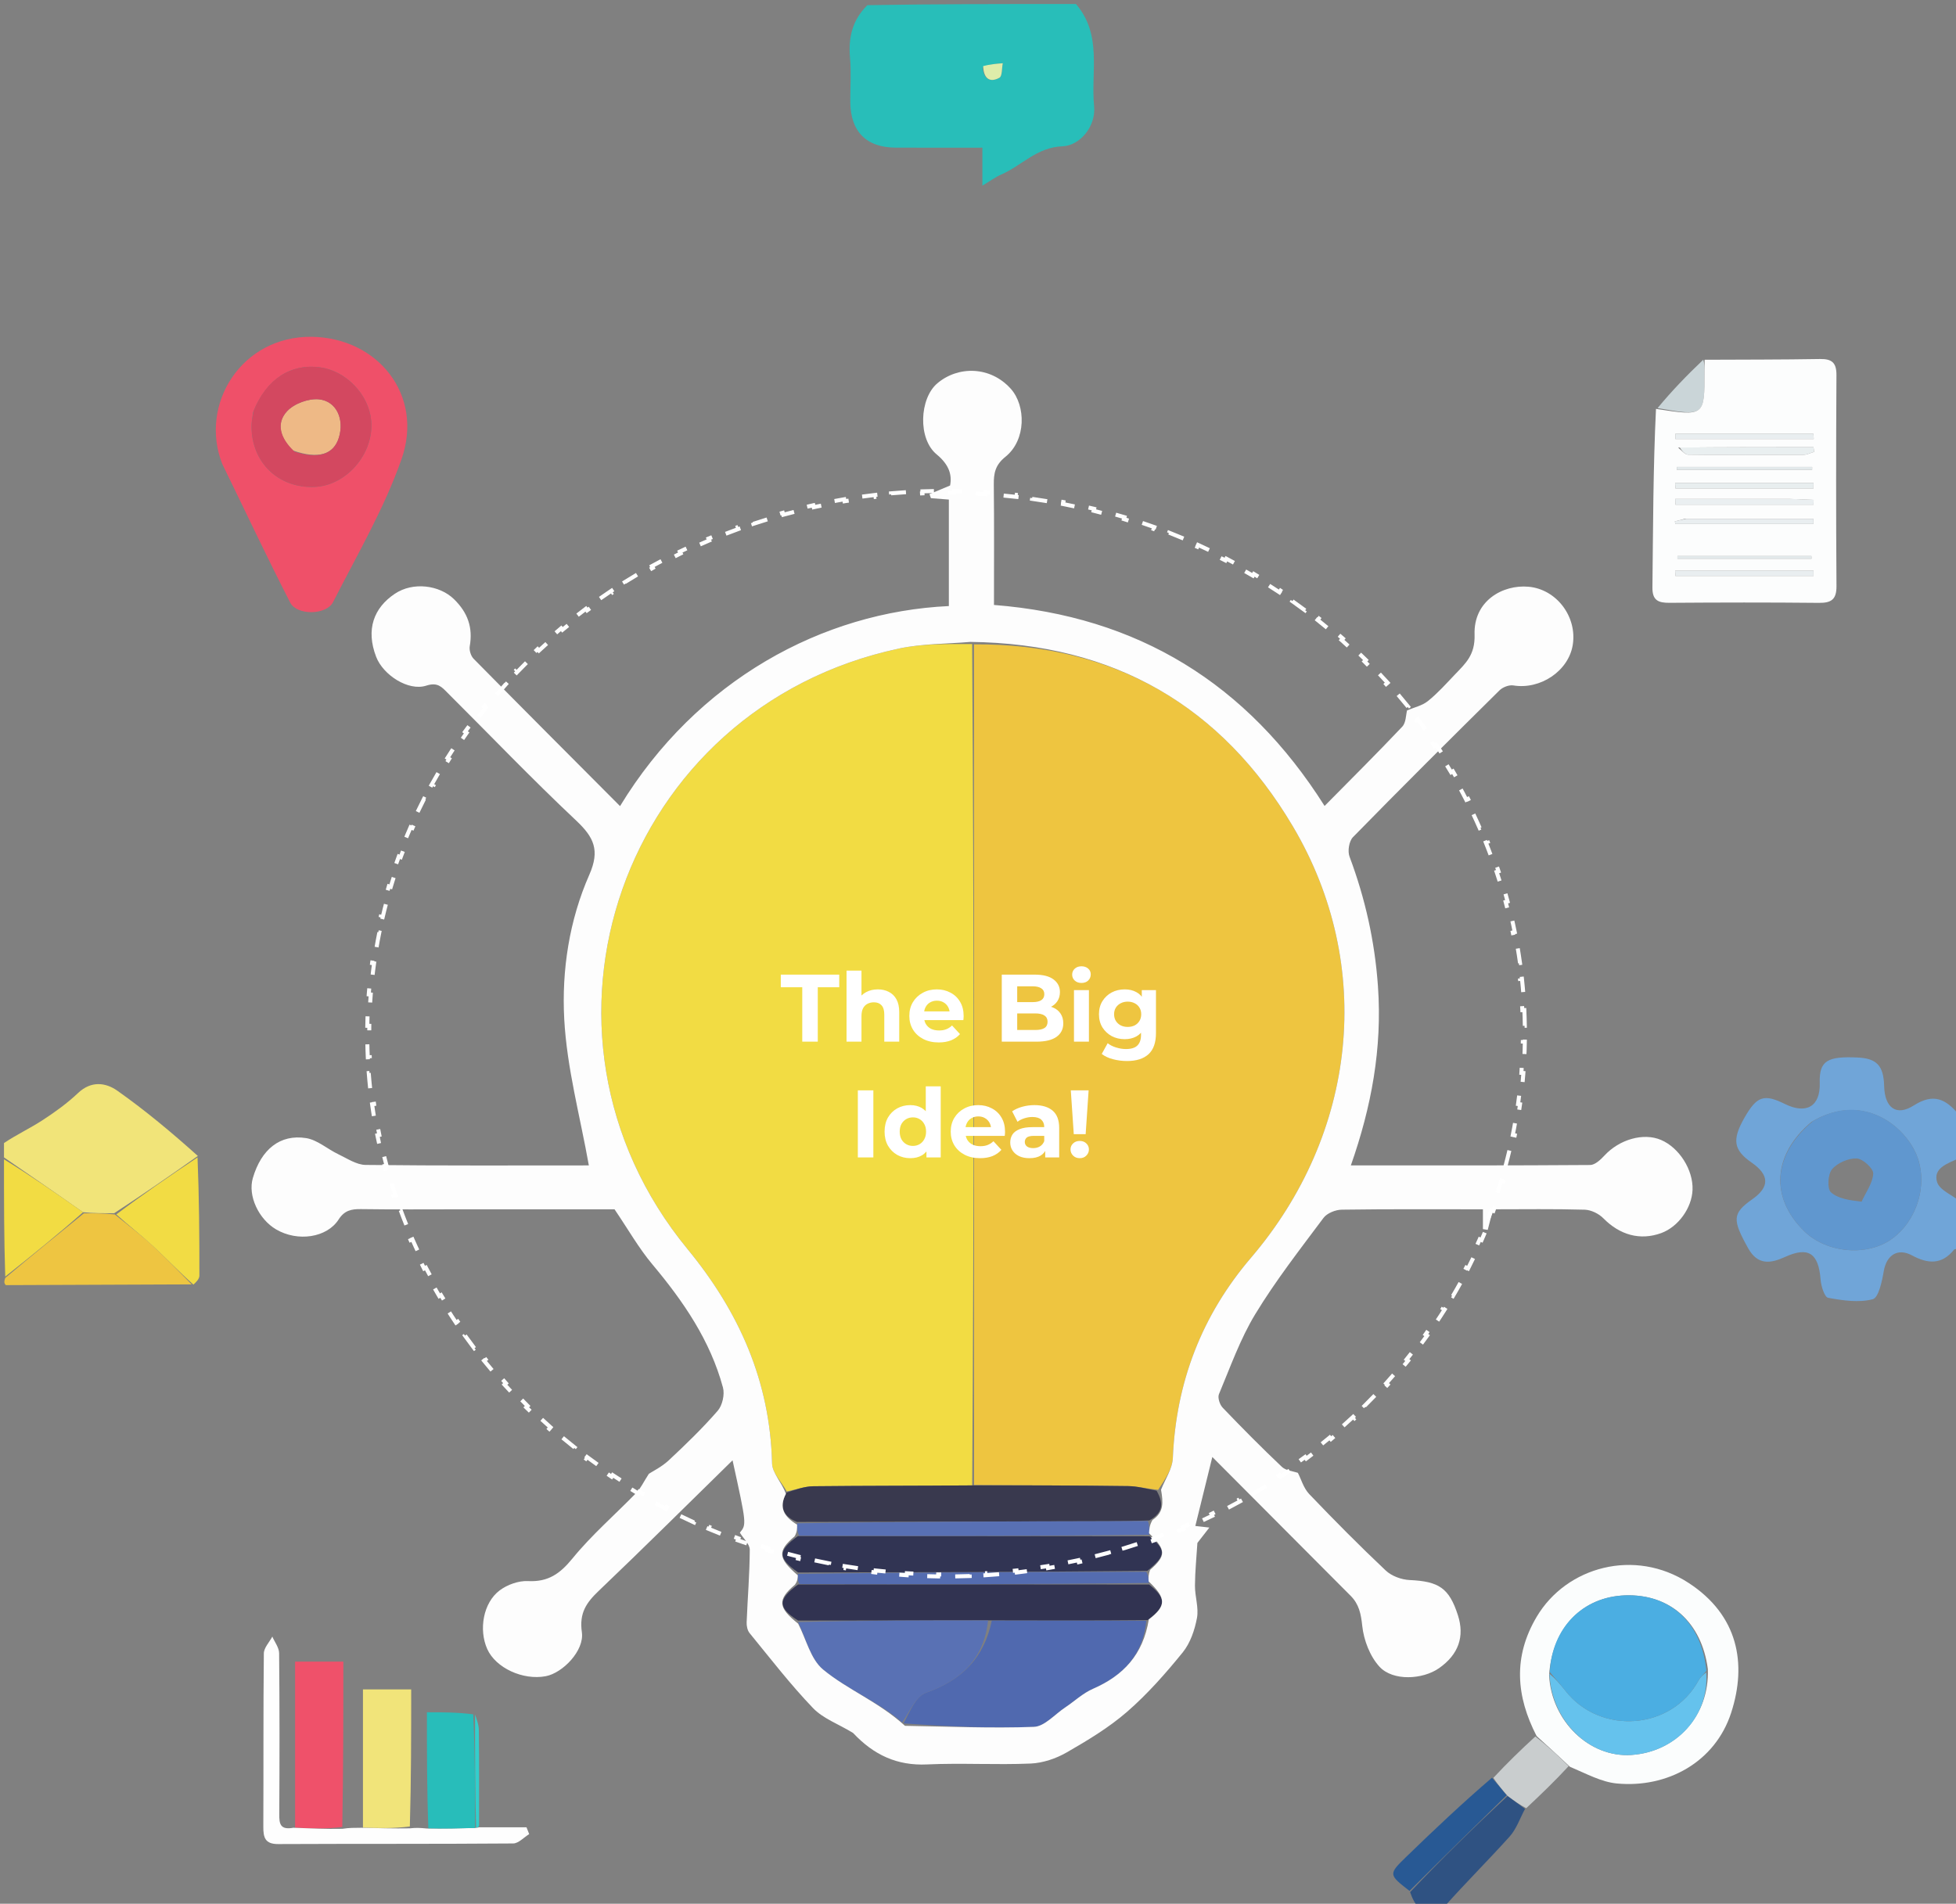 <svg width="490" height="477" viewBox="0 0 490 477" fill="none" xmlns="http://www.w3.org/2000/svg">
<rect x="0" y="0" width="490" height="477" fill="#808080" stroke="none"/>
<g id="the-big-idea" clip-path="url(#clip0_2065_4)">
<g id="envelope">
<path id="Vector" d="M1 286.4C4.218 284.25 7.559 282.687 10.622 280.697C13.759 278.658 16.844 276.434 19.552 273.868C22.851 270.741 26.48 271.228 29.417 273.302C36.492 278.296 43.154 283.875 49.561 289.636C42.421 294.694 35.702 299.337 28.61 303.98C25.826 303.991 23.413 304.001 20.807 303.738C14.074 298.977 7.537 294.489 1 290C1 288.933 1 287.867 1 286.4Z" fill="#F1E479"/>
<path id="Vector_2" d="M21.002 304.011C23.413 304.001 25.826 303.991 28.759 304.285C32.312 307.125 35.446 309.548 38.346 312.226C41.678 315.304 44.803 318.608 48.019 321.814C32.658 321.876 17.298 321.938 1.469 322C1 321.556 1 321.111 1.312 320.198C8.083 314.49 14.542 309.251 21.002 304.011Z" fill="#EEC541"/>
<path id="Vector_3" d="M20.807 303.738C14.542 309.251 8.083 314.49 1.312 319.865C1 310.312 1 300.625 1 290.469C7.537 294.489 14.074 298.977 20.807 303.738Z" fill="#F2DC43"/>
<path id="Vector_4" d="M48.45 321.87C44.803 318.608 41.678 315.304 38.346 312.226C35.446 309.548 32.312 307.125 29.132 304.284C35.702 299.337 42.421 294.694 49.484 289.995C49.884 299.833 49.965 309.729 49.949 319.625C49.947 320.393 49.254 321.159 48.45 321.87Z" fill="#F2DC44"/>
</g>
<g id="chart">
<path id="Vector_5" d="M119.267 458.001C119.009 448.699 119.005 439.378 119.008 429.596C119.342 430.595 119.936 432.051 119.954 433.513C120.049 441.317 120 449.123 120.007 457.386C119.849 457.889 119.685 457.935 119.267 458.001Z" fill="#33CECC"/>
<path id="Vector_6" d="M73.928 457.927C73.928 444.167 73.928 430.407 73.928 416.325C77.986 416.325 81.701 416.325 86.01 416.325C86.01 429.897 86.01 443.453 85.745 457.761C81.629 458.317 77.778 458.122 73.928 457.927Z" fill="#EF516A"/>
<path id="Vector_7" d="M90.925 457.932C90.925 446.485 90.925 435.038 90.925 423.297C94.971 423.297 98.698 423.297 103.007 423.297C103.007 434.505 103.007 445.747 102.672 457.645C98.533 458.177 94.729 458.055 90.925 457.932Z" fill="#F1E47A"/>
<path id="Vector_8" d="M90.523 457.964C94.729 458.055 98.533 458.177 102.706 458.107C104.109 457.94 105.144 457.967 106.924 458.149C111.451 458.21 115.232 458.116 119.267 458.001C119.685 457.935 119.849 457.889 120.013 457.843C123.973 457.843 127.932 457.843 131.892 457.843C132.118 458.412 132.344 458.981 132.57 459.551C131.232 460.367 129.899 461.884 128.554 461.894C108.937 462.048 89.317 461.952 69.699 462.047C66.364 462.063 65.952 460.375 65.966 457.664C66.037 443.2 65.938 428.734 66.096 414.271C66.112 412.862 67.481 411.468 68.222 410.067C68.814 411.45 69.909 412.828 69.923 414.216C70.052 427.682 70.04 441.15 69.963 454.617C69.95 456.914 70.145 458.575 73.489 457.961C77.778 458.122 81.629 458.317 85.781 458.225C87.428 457.957 88.774 457.976 90.523 457.964Z" fill="#FEFEFE"/>
<path id="Vector_9" d="M119.013 458.021C115.232 458.116 111.451 458.21 107.309 458.1C106.949 448.464 106.949 439.031 106.949 429.023C110.906 429.023 114.499 429.023 118.546 429.539C119.005 439.378 119.009 448.699 119.013 458.021Z" fill="#28BDBA"/>
</g>
<g id="chat">
<path id="Vector_10" d="M269.531 1C276.204 8.771 273.231 17.964 274.081 26.589C274.584 31.696 270.52 36.499 266.152 36.658C259.716 36.892 255.953 41.511 250.816 43.731C249.388 44.349 248.11 45.314 246.097 46.518C246.097 42.999 246.097 40.274 246.097 36.998C238.58 36.998 231.485 37.017 224.39 36.993C216.989 36.968 213.027 32.931 213.003 25.432C212.992 21.776 213.259 18.097 212.939 14.469C212.49 9.367 213.536 4.988 217.29 1.296C234.354 1 251.708 1 269.531 1ZM246.17 16.895C246.403 19.669 247.935 20.805 250.365 19.48C251.09 19.085 250.949 17.103 251.204 15.848C249.613 15.973 248.021 16.099 246.17 16.895Z" fill="#28BEB9"/>
<path id="Vector_11" d="M246.299 16.559C248.021 16.099 249.613 15.973 251.204 15.848C250.949 17.103 251.09 19.085 250.365 19.48C247.935 20.805 246.403 19.669 246.299 16.559Z" fill="#DEEDAA"/>
</g>
<g id="gear">
<path id="Vector_12" d="M491 312.539C490.484 313.035 489.709 312.864 489.489 313.137C486.403 316.979 482.892 316.657 478.967 314.546C475.393 312.624 472.597 314.477 471.911 318.467C471.474 321.015 470.611 325.147 469.143 325.532C465.657 326.445 461.642 325.852 457.968 325.177C457.063 325.01 456.201 322.235 456.077 320.602C455.574 313.969 452.997 312.281 447.168 314.942C443.606 316.568 440.351 317.103 437.933 312.76C433.931 305.573 433.936 304.024 438.99 300.469C443.354 297.398 443.287 294.401 438.784 291.282C434.275 288.159 433.858 285.575 436.981 280.098C440.108 274.614 441.874 274.013 447.18 276.632C452.423 279.219 456.044 277.302 455.867 271.335C455.7 265.725 457.836 264.618 465.409 264.975C470.108 265.197 471.873 266.99 472 272.127C472.135 277.576 475.059 279.771 479.427 276.98C484.406 273.798 487.515 275.412 490.694 279.283C491 282.693 491 286.386 490.694 290.238C487.742 291.563 484.219 292.735 485.261 296.174C485.869 298.178 489.003 299.417 491 301C491 304.693 491 308.386 491 312.539ZM453.793 281.105C444.058 289.244 443.362 300.143 452.041 308.546C457.724 314.048 467.901 314.873 474.055 310.33C480.834 305.326 483.35 295.253 479.48 288.016C475.474 280.523 465.302 274.19 453.793 281.105Z" fill="#70A5D8"/>
<path id="Vector_13" d="M454.135 280.946C465.302 274.19 475.474 280.523 479.48 288.016C483.35 295.253 480.834 305.326 474.055 310.33C467.901 314.873 457.724 314.048 452.041 308.545C443.362 300.143 444.058 289.244 454.135 280.946ZM466.345 301.085C467.41 298.742 469.148 296.433 469.267 294.043C469.33 292.769 466.63 290.315 465.11 290.26C463.022 290.185 460.278 291.383 458.937 292.978C457.894 294.217 457.699 297.853 458.666 298.732C460.453 300.358 463.368 300.746 466.345 301.085Z" fill="#6097CF"/>
</g>
<g id="lightbulb">
<path id="Vector_14" d="M197.091 373.697C195.808 371.36 193.465 369.048 193.41 366.682C192.93 346.142 185.178 328.717 172.271 313.019C127.354 258.388 155.916 177.257 225.238 162.492C231.037 161.257 237.121 161.357 243.534 161.375C243.998 231.97 244.002 302.026 243.544 372.177C229.986 372.291 216.889 372.247 203.794 372.39C201.555 372.414 199.325 373.241 197.091 373.697Z" fill="#F2DC43"/>
<path id="Vector_15" d="M244.005 372.082C244.002 302.026 243.998 231.97 243.994 161.443C279.301 161.243 306.107 177.061 323.851 207.003C344.639 242.08 339.855 284.17 313.364 315.17C301.09 329.534 294.599 346.317 293.812 365.321C293.701 368.007 291.882 370.622 290.126 373.3C287.143 372.989 284.891 372.383 282.631 372.354C269.756 372.187 256.88 372.158 244.005 372.082Z" fill="#EEC540"/>
<path id="The Big Idea!" d="M200.975 261V247.368H195.599V244.2H210.239V247.368H204.863V261H200.975ZM219.915 247.896C220.939 247.896 221.851 248.104 222.651 248.52C223.467 248.92 224.107 249.544 224.571 250.392C225.035 251.224 225.267 252.296 225.267 253.608V261H221.523V254.184C221.523 253.144 221.291 252.376 220.827 251.88C220.379 251.384 219.739 251.136 218.907 251.136C218.315 251.136 217.779 251.264 217.299 251.52C216.835 251.76 216.467 252.136 216.195 252.648C215.939 253.16 215.811 253.816 215.811 254.616V261H212.067V243.192H215.811V251.664L214.971 250.584C215.435 249.72 216.099 249.056 216.963 248.592C217.827 248.128 218.811 247.896 219.915 247.896ZM235.163 261.192C233.691 261.192 232.395 260.904 231.275 260.328C230.171 259.752 229.315 258.968 228.707 257.976C228.099 256.968 227.795 255.824 227.795 254.544C227.795 253.248 228.091 252.104 228.683 251.112C229.291 250.104 230.115 249.32 231.155 248.76C232.195 248.184 233.371 247.896 234.683 247.896C235.947 247.896 237.083 248.168 238.091 248.712C239.115 249.24 239.923 250.008 240.515 251.016C241.107 252.008 241.403 253.2 241.403 254.592C241.403 254.736 241.395 254.904 241.379 255.096C241.363 255.272 241.347 255.44 241.331 255.6H230.843V253.416H239.363L237.923 254.064C237.923 253.392 237.787 252.808 237.515 252.312C237.243 251.816 236.867 251.432 236.387 251.16C235.907 250.872 235.347 250.728 234.707 250.728C234.067 250.728 233.499 250.872 233.003 251.16C232.523 251.432 232.147 251.824 231.875 252.336C231.603 252.832 231.467 253.424 231.467 254.112V254.688C231.467 255.392 231.619 256.016 231.923 256.56C232.243 257.088 232.683 257.496 233.243 257.784C233.819 258.056 234.491 258.192 235.259 258.192C235.947 258.192 236.547 258.088 237.059 257.88C237.587 257.672 238.067 257.36 238.499 256.944L240.491 259.104C239.899 259.776 239.155 260.296 238.259 260.664C237.363 261.016 236.331 261.192 235.163 261.192ZM250.956 261V244.2H259.164C261.276 244.2 262.86 244.6 263.916 245.4C264.988 246.2 265.524 247.256 265.524 248.568C265.524 249.448 265.308 250.216 264.876 250.872C264.444 251.512 263.852 252.008 263.1 252.36C262.348 252.712 261.484 252.888 260.508 252.888L260.964 251.904C262.02 251.904 262.956 252.08 263.772 252.432C264.588 252.768 265.22 253.272 265.668 253.944C266.132 254.616 266.364 255.44 266.364 256.416C266.364 257.856 265.796 258.984 264.66 259.8C263.524 260.6 261.852 261 259.644 261H250.956ZM254.82 258.072H259.356C260.364 258.072 261.124 257.912 261.636 257.592C262.164 257.256 262.428 256.728 262.428 256.008C262.428 255.304 262.164 254.784 261.636 254.448C261.124 254.096 260.364 253.92 259.356 253.92H254.532V251.088H258.684C259.628 251.088 260.348 250.928 260.844 250.608C261.356 250.272 261.612 249.768 261.612 249.096C261.612 248.44 261.356 247.952 260.844 247.632C260.348 247.296 259.628 247.128 258.684 247.128H254.82V258.072ZM269.044 261V248.088H272.788V261H269.044ZM270.916 246.288C270.228 246.288 269.668 246.088 269.236 245.688C268.804 245.288 268.588 244.792 268.588 244.2C268.588 243.608 268.804 243.112 269.236 242.712C269.668 242.312 270.228 242.112 270.916 242.112C271.604 242.112 272.164 242.304 272.596 242.688C273.028 243.056 273.244 243.536 273.244 244.128C273.244 244.752 273.028 245.272 272.596 245.688C272.18 246.088 271.62 246.288 270.916 246.288ZM282.335 265.848C281.119 265.848 279.943 265.696 278.807 265.392C277.687 265.104 276.751 264.664 275.999 264.072L277.487 261.384C278.031 261.832 278.719 262.184 279.551 262.44C280.399 262.712 281.231 262.848 282.047 262.848C283.375 262.848 284.335 262.552 284.927 261.96C285.535 261.368 285.839 260.488 285.839 259.32V257.376L286.079 254.136L286.031 250.872V248.088H289.583V258.84C289.583 261.24 288.959 263.008 287.711 264.144C286.463 265.28 284.671 265.848 282.335 265.848ZM281.759 260.376C280.559 260.376 279.471 260.12 278.495 259.608C277.535 259.08 276.759 258.352 276.167 257.424C275.591 256.48 275.303 255.384 275.303 254.136C275.303 252.872 275.591 251.776 276.167 250.848C276.759 249.904 277.535 249.176 278.495 248.664C279.471 248.152 280.559 247.896 281.759 247.896C282.847 247.896 283.807 248.12 284.639 248.568C285.471 249 286.119 249.68 286.583 250.608C287.047 251.52 287.279 252.696 287.279 254.136C287.279 255.56 287.047 256.736 286.583 257.664C286.119 258.576 285.471 259.256 284.639 259.704C283.807 260.152 282.847 260.376 281.759 260.376ZM282.503 257.304C283.159 257.304 283.743 257.176 284.255 256.92C284.767 256.648 285.167 256.272 285.455 255.792C285.743 255.312 285.887 254.76 285.887 254.136C285.887 253.496 285.743 252.944 285.455 252.48C285.167 252 284.767 251.632 284.255 251.376C283.743 251.104 283.159 250.968 282.503 250.968C281.847 250.968 281.263 251.104 280.751 251.376C280.239 251.632 279.831 252 279.527 252.48C279.239 252.944 279.095 253.496 279.095 254.136C279.095 254.76 279.239 255.312 279.527 255.792C279.831 256.272 280.239 256.648 280.751 256.92C281.263 257.176 281.847 257.304 282.503 257.304ZM214.898 290V273.2H218.786V290H214.898ZM228.053 290.192C226.837 290.192 225.741 289.92 224.765 289.376C223.789 288.816 223.013 288.04 222.437 287.048C221.877 286.056 221.597 284.888 221.597 283.544C221.597 282.184 221.877 281.008 222.437 280.016C223.013 279.024 223.789 278.256 224.765 277.712C225.741 277.168 226.837 276.896 228.053 276.896C229.141 276.896 230.093 277.136 230.909 277.616C231.725 278.096 232.357 278.824 232.805 279.8C233.253 280.776 233.477 282.024 233.477 283.544C233.477 285.048 233.261 286.296 232.829 287.288C232.397 288.264 231.773 288.992 230.957 289.472C230.157 289.952 229.189 290.192 228.053 290.192ZM228.701 287.12C229.309 287.12 229.861 286.976 230.357 286.688C230.853 286.4 231.245 285.992 231.533 285.464C231.837 284.92 231.989 284.28 231.989 283.544C231.989 282.792 231.837 282.152 231.533 281.624C231.245 281.096 230.853 280.688 230.357 280.4C229.861 280.112 229.309 279.968 228.701 279.968C228.077 279.968 227.517 280.112 227.021 280.4C226.525 280.688 226.125 281.096 225.821 281.624C225.533 282.152 225.389 282.792 225.389 283.544C225.389 284.28 225.533 284.92 225.821 285.464C226.125 285.992 226.525 286.4 227.021 286.688C227.517 286.976 228.077 287.12 228.701 287.12ZM232.085 290V287.36L232.157 283.52L231.917 279.704V272.192H235.661V290H232.085ZM245.534 290.192C244.062 290.192 242.766 289.904 241.646 289.328C240.542 288.752 239.686 287.968 239.078 286.976C238.47 285.968 238.166 284.824 238.166 283.544C238.166 282.248 238.462 281.104 239.054 280.112C239.662 279.104 240.486 278.32 241.526 277.76C242.566 277.184 243.742 276.896 245.054 276.896C246.318 276.896 247.454 277.168 248.462 277.712C249.486 278.24 250.294 279.008 250.886 280.016C251.478 281.008 251.774 282.2 251.774 283.592C251.774 283.736 251.766 283.904 251.75 284.096C251.734 284.272 251.718 284.44 251.702 284.6H241.214V282.416H249.734L248.294 283.064C248.294 282.392 248.158 281.808 247.886 281.312C247.614 280.816 247.238 280.432 246.758 280.16C246.278 279.872 245.718 279.728 245.078 279.728C244.438 279.728 243.87 279.872 243.374 280.16C242.894 280.432 242.518 280.824 242.246 281.336C241.974 281.832 241.838 282.424 241.838 283.112V283.688C241.838 284.392 241.99 285.016 242.294 285.56C242.614 286.088 243.054 286.496 243.614 286.784C244.19 287.056 244.862 287.192 245.63 287.192C246.318 287.192 246.918 287.088 247.43 286.88C247.958 286.672 248.438 286.36 248.87 285.944L250.862 288.104C250.27 288.776 249.526 289.296 248.63 289.664C247.734 290.016 246.702 290.192 245.534 290.192ZM261.835 290V287.48L261.595 286.928V282.416C261.595 281.616 261.347 280.992 260.851 280.544C260.371 280.096 259.627 279.872 258.619 279.872C257.931 279.872 257.251 279.984 256.579 280.208C255.923 280.416 255.363 280.704 254.899 281.072L253.555 278.456C254.259 277.96 255.107 277.576 256.099 277.304C257.091 277.032 258.099 276.896 259.123 276.896C261.091 276.896 262.619 277.36 263.707 278.288C264.795 279.216 265.339 280.664 265.339 282.632V290H261.835ZM257.899 290.192C256.891 290.192 256.027 290.024 255.307 289.688C254.587 289.336 254.035 288.864 253.651 288.272C253.267 287.68 253.075 287.016 253.075 286.28C253.075 285.512 253.259 284.84 253.627 284.264C254.011 283.688 254.611 283.24 255.427 282.92C256.243 282.584 257.307 282.416 258.619 282.416H262.051V284.6H259.027C258.147 284.6 257.539 284.744 257.203 285.032C256.883 285.32 256.723 285.68 256.723 286.112C256.723 286.592 256.907 286.976 257.275 287.264C257.659 287.536 258.179 287.672 258.835 287.672C259.459 287.672 260.019 287.528 260.515 287.24C261.011 286.936 261.371 286.496 261.595 285.92L262.171 287.648C261.899 288.48 261.403 289.112 260.683 289.544C259.963 289.976 259.035 290.192 257.899 290.192ZM268.992 284.168L268.248 273.2H272.712L271.968 284.168H268.992ZM270.48 290.192C269.808 290.192 269.256 289.976 268.824 289.544C268.392 289.112 268.176 288.6 268.176 288.008C268.176 287.4 268.392 286.896 268.824 286.496C269.256 286.08 269.808 285.872 270.48 285.872C271.168 285.872 271.72 286.08 272.136 286.496C272.568 286.896 272.784 287.4 272.784 288.008C272.784 288.6 272.568 289.112 272.136 289.544C271.72 289.976 271.168 290.192 270.48 290.192Z" fill="white"/>
<path id="Vector_16" d="M287.167 406.084C286.339 414.616 281.416 419.828 273.803 423.149C271.272 424.253 269.149 426.281 266.809 427.841C264.229 429.56 261.665 432.581 259.006 432.681C248.258 433.086 237.476 432.585 226.359 431.814C227.958 428.778 229.44 425.03 231.935 424.147C240.855 420.992 246.513 415.548 248.455 406.028C261.671 406.018 274.419 406.051 287.167 406.084Z" fill="#5069AF"/>
<path id="Vector_17" d="M243.544 372.177C256.88 372.158 269.756 372.187 282.631 372.354C284.891 372.383 287.143 372.989 289.733 373.507C291.4 376.408 291.611 378.918 287.9 380.965C283.759 381.113 280.428 381.146 277.097 381.155C251.283 381.218 225.468 381.276 199.653 381.336C196.293 379.943 195.086 377.705 196.989 373.992C199.325 373.241 201.555 372.414 203.794 372.39C216.889 372.247 229.986 372.291 243.544 372.177Z" fill="#39394E"/>
<path id="Vector_18" d="M287.478 405.93C274.419 406.051 261.671 406.018 247.99 405.982C231.347 406.002 215.639 406.024 199.93 406.047C194.878 402.808 194.7 400.799 199.948 397.002C229.794 396.967 258.83 396.993 287.865 397.019C292.234 400.479 292.217 402.377 287.478 405.93Z" fill="#313351"/>
<path id="Vector_19" d="M199.942 393.998C194.873 390.421 194.7 388.633 199.879 384.882C229.784 384.859 258.87 384.892 287.957 384.926C292.161 388.376 292.188 389.727 287.414 393.588C257.783 393.888 228.863 393.943 199.942 393.998Z" fill="#313453"/>
<path id="Vector_20" d="M199.939 406.434C215.639 406.024 231.347 406.002 247.522 406.025C246.513 415.548 240.855 420.992 231.935 424.147C229.44 425.03 227.958 428.778 226.008 431.577C220.073 426.361 212.303 423.391 206.169 418.298C203.061 415.718 201.957 410.724 199.939 406.434Z" fill="#5971B4"/>
<path id="Vector_21" d="M287.901 384.546C258.87 384.892 229.784 384.859 200.215 384.773C199.713 383.818 199.694 382.916 199.664 381.675C225.468 381.276 251.283 381.218 277.097 381.155C280.428 381.146 283.759 381.113 287.556 381.104C287.963 382.133 287.904 383.15 287.901 384.546Z" fill="#5870B4"/>
<path id="Vector_22" d="M199.896 394.352C228.863 393.943 257.783 393.888 287.144 393.832C287.639 394.629 287.693 395.429 287.806 396.624C258.83 396.993 229.794 396.967 200.279 396.892C199.816 396.13 199.832 395.418 199.896 394.352Z" fill="#546CB0"/>
<path id="Vector_23" d="M213.706 434.212C210.143 432.008 206.237 430.646 203.683 427.986C198.01 422.077 192.987 415.54 187.784 409.19C187.236 408.522 187.007 407.384 187.043 406.48C187.282 400.416 187.8 394.357 187.824 388.295C187.829 386.91 186.257 385.519 185.343 384.019C187.041 381.955 187.041 381.955 183.514 365.893C172.483 376.693 161.348 387.771 149.984 398.608C146.868 401.579 145.074 404.177 145.765 408.972C146.429 413.58 140.955 419.194 136.706 419.99C130.977 421.062 124.187 417.91 122.066 413.195C119.889 408.354 121.03 401.602 125.171 398.487C127.083 397.049 129.92 396.034 132.269 396.154C137.313 396.412 140.282 394.323 143.41 390.487C148.242 384.561 154.117 379.491 159.466 373.976C160.482 372.93 161.108 371.505 162.554 369.263C163.455 368.669 165.744 367.563 167.52 365.907C171.779 361.933 175.987 357.864 179.8 353.473C180.971 352.124 181.579 349.393 181.109 347.656C177.922 335.866 171.192 326.062 163.427 316.8C160.026 312.746 157.381 308.058 153.948 303.002C141.658 303.002 128.545 303.002 115.433 303.002C107.1 303.002 98.766 303.077 90.435 302.955C88.023 302.92 86.287 303.278 84.833 305.548C81.895 310.136 74.569 311.204 69.174 308.041C64.81 305.482 62.035 299.632 63.337 295.175C65.43 288.01 70.132 284.128 76.679 285.16C79.502 285.605 82.006 287.897 84.731 289.192C86.961 290.252 89.294 291.856 91.597 291.883C110.589 292.1 129.585 292.006 147.512 292.006C145.35 279.805 142.004 267.633 141.346 255.317C140.693 243.091 142.611 230.56 147.63 219.177C150.341 213.03 148.778 209.779 144.338 205.6C133.302 195.213 122.811 184.246 112.07 173.545C110.664 172.145 109.631 170.865 106.801 171.788C102.322 173.249 95.993 169.144 94.236 164.588C91.582 157.703 93.657 152.293 98.898 148.781C103.528 145.678 110.132 146.632 113.704 150.103C117.173 153.476 118.501 157.208 117.675 161.931C117.505 162.907 117.955 164.358 118.652 165.065C130.812 177.402 143.055 189.658 155.328 201.979C174.543 170.383 206.101 153.322 237.7 151.854C237.7 143.122 237.7 134.366 237.7 125.172C236.303 125.062 234.755 124.941 233.206 124.819C233.086 124.48 232.966 124.141 232.846 123.803C234.39 123.158 235.935 122.513 238.006 121.649C238.511 119.074 237.838 116.487 234.639 113.849C229.876 109.923 230.337 99.829 234.816 96.04C240.043 91.618 248.114 91.726 253.21 97.408C257.004 101.638 257.125 110.236 251.87 114.454C249.312 116.508 248.925 118.58 248.958 121.437C249.073 131.418 249.002 141.401 249.002 151.575C285.039 154.411 312.427 171.241 331.823 201.94C338.263 195.414 344.879 188.844 351.283 182.073C352.235 181.067 352.183 179.11 352.484 178C354.235 177.248 356.269 176.817 357.715 175.654C360.169 173.682 362.294 171.291 364.479 169.001C367.14 166.211 369.559 164.117 369.395 158.996C369.123 150.542 376.454 146.439 382.901 147.009C389.925 147.629 395.133 154.519 393.991 161.596C392.935 168.137 385.869 172.847 379.114 171.741C378.037 171.564 376.455 172.172 375.651 172.967C363.326 185.149 351.044 197.375 338.926 209.762C337.952 210.758 337.558 213.258 338.068 214.621C342.003 225.135 344.4 235.822 345.195 247.13C346.288 262.66 343.56 277.338 338.404 292.005C358.432 292.005 378.394 292.047 398.355 291.901C399.564 291.892 400.97 290.574 401.929 289.537C405.673 285.487 411.702 283.738 416.105 285.621C420.679 287.576 424.184 293.119 424.001 298.108C423.834 302.669 420.412 307.405 416.161 308.958C410.861 310.893 405.776 309.437 401.649 305.245C400.512 304.09 398.586 303.147 396.994 303.101C389.335 302.881 381.666 303.002 374.013 303.002C373.579 304.696 373.136 306.429 372.693 308.162C372.291 308.097 371.889 308.032 371.487 307.966C371.487 306.365 371.487 304.764 371.487 303.002C359.767 303.002 347.942 302.925 336.121 303.095C334.557 303.117 332.439 303.966 331.549 305.158C325.656 313.049 319.568 320.858 314.468 329.255C310.678 335.494 308.206 342.547 305.359 349.326C304.994 350.193 305.557 351.935 306.289 352.7C311.123 357.753 316.048 362.727 321.126 367.534C322.135 368.489 323.932 368.613 325.135 369.038C325.962 370.641 326.564 372.872 327.965 374.34C334.205 380.875 340.569 387.303 347.139 393.503C348.607 394.888 351.063 395.797 353.111 395.89C360.46 396.225 363.017 397.887 365.215 404.684C366.956 410.067 365.37 414.546 360.516 417.962C356.402 420.857 348.926 421.26 345.575 417.606C343.181 414.994 341.632 410.931 341.255 407.353C340.938 404.338 340.443 401.942 338.354 399.847C326.846 388.301 315.344 376.749 303.702 365.061C302.233 371.028 300.849 376.647 299.446 382.345C301.086 382.531 302.023 382.637 302.959 382.743C301.915 384.084 300.871 385.426 299.962 386.594C299.75 390.038 299.375 393.667 299.351 397.299C299.333 400.008 300.336 402.826 299.853 405.402C299.289 408.414 298.182 411.684 296.291 414.014C292.016 419.283 287.466 424.449 282.361 428.891C277.802 432.856 272.495 436.048 267.229 439.079C264.547 440.623 261.258 441.741 258.193 441.872C249.542 442.242 240.852 441.697 232.204 442.094C224.743 442.438 218.906 439.744 213.706 434.212ZM287.844 384.166C287.904 383.15 287.963 382.133 288.711 380.838C291.611 378.918 291.4 376.408 290.854 373.27C291.882 370.622 293.701 368.007 293.812 365.321C294.599 346.317 301.09 329.534 313.364 315.17C339.855 284.17 344.639 242.08 323.851 207.003C306.107 177.061 279.301 161.243 243.073 160.837C237.121 161.357 231.037 161.257 225.238 162.492C155.916 177.257 127.354 258.388 172.271 313.019C185.178 328.717 192.93 346.142 193.41 366.682C193.465 369.048 195.808 371.36 196.887 374.287C195.086 377.705 196.293 379.943 199.674 382.014C199.694 382.916 199.713 383.818 199.061 384.939C194.7 388.633 194.873 390.421 199.849 394.705C199.832 395.418 199.816 396.131 199.137 397.063C194.7 400.799 194.878 402.809 199.947 406.822C201.957 410.724 203.061 415.718 206.169 418.298C212.303 423.391 220.073 426.361 226.707 432.418C237.476 432.585 248.258 433.086 259.006 432.681C261.665 432.581 264.229 429.56 266.809 427.841C269.149 426.281 271.272 424.253 273.803 423.149C281.416 419.828 286.339 414.616 287.788 405.777C292.217 402.377 292.234 400.479 287.747 396.228C287.693 395.429 287.639 394.629 288.126 393.343C292.188 389.727 292.161 388.376 287.844 384.166Z" fill="#FDFDFD"/>
</g>
<g id="paper">
<path id="Vector_24" d="M426.687 90.13C427.018 91.122 427.002 92.102 427.003 93.083C427.008 104.317 427.009 104.317 415.241 102.249C418.768 97.986 422.558 94.052 426.687 90.13Z" fill="#CAD5D8"/>
<path id="Vector_25" d="M426.152 121.002C435.859 121.002 445.085 121.002 454.311 121.002C454.307 121.46 454.302 121.918 454.298 122.376C442.77 122.376 431.243 122.376 419.715 122.376C419.691 121.918 419.668 121.46 419.644 121.002C421.654 121.002 423.663 121.002 426.152 121.002Z" fill="#E8EEEF"/>
<path id="Vector_26" d="M438.996 109.998C432.23 109.998 425.962 109.998 419.694 109.998C419.693 109.562 419.691 109.125 419.69 108.688C431.22 108.688 442.751 108.688 454.281 108.688C454.307 109.125 454.333 109.562 454.36 109.998C449.405 109.998 444.45 109.998 438.996 109.998Z" fill="#E9EEF0"/>
<path id="Vector_27" d="M420.784 112.089C432.232 112.032 443.266 112.032 454.3 112.032C454.353 112.431 454.406 112.831 454.46 113.23C453.544 113.487 452.63 113.963 451.713 113.968C442.107 114.024 432.499 114.051 422.895 113.924C422.045 113.913 421.211 112.766 420.784 112.089Z" fill="#E9EFF0"/>
<path id="Vector_28" d="M448.786 125.008C450.948 125.086 452.644 125.164 454.339 125.243C454.327 125.649 454.315 126.056 454.302 126.462C442.773 126.462 431.244 126.462 419.716 126.462C419.7 125.977 419.685 125.493 419.67 125.008C429.22 125.008 438.77 125.008 448.786 125.008Z" fill="#EAEFF1"/>
<path id="Vector_29" d="M422.483 129.996C433.382 129.994 443.836 129.994 454.289 129.994C454.293 130.424 454.297 130.854 454.301 131.284C442.772 131.284 431.243 131.284 419.714 131.284C419.665 131.066 419.616 130.849 419.567 130.632C420.391 130.42 421.215 130.209 422.483 129.996Z" fill="#E9EEF0"/>
<path id="Vector_30" d="M430.036 142.994C438.456 142.994 446.382 142.994 454.308 142.994C454.309 143.433 454.31 143.873 454.311 144.313C442.78 144.313 431.25 144.313 419.72 144.313C419.693 143.873 419.665 143.434 419.638 142.994C422.939 142.994 426.24 142.994 430.036 142.994Z" fill="#E9EEF0"/>
<path id="Vector_31" d="M448.732 116.999C450.782 116.999 452.372 116.999 453.963 116.999C453.961 117.245 453.959 117.491 453.956 117.738C442.66 117.738 431.364 117.738 420.068 117.738C420.066 117.491 420.064 117.245 420.062 116.999C429.466 116.999 438.869 116.999 448.732 116.999Z" fill="#E2E9EB"/>
<path id="Vector_32" d="M439.993 140.001C433.068 140.001 426.642 140.001 420.216 140.001C420.216 139.774 420.216 139.547 420.216 139.319C431.402 139.319 442.587 139.319 453.773 139.319C453.785 139.547 453.797 139.774 453.809 140.001C449.37 140.001 444.93 140.001 439.993 140.001Z" fill="#E2E9EB"/>
<path id="Vector_33" d="M427.026 90.141C436.665 90.093 446.306 90.121 455.943 89.954C458.93 89.902 460.068 90.899 460.051 93.975C459.951 111.597 459.936 129.22 460.059 146.841C460.083 150.213 458.772 151.087 455.626 151.054C443.159 150.926 430.689 150.951 418.221 151.041C415.406 151.061 413.914 150.424 413.951 147.189C414.121 132.233 414.124 117.275 414.845 102.449C427.009 104.317 427.008 104.317 427.003 93.083C427.002 92.102 427.018 91.122 427.026 90.141ZM425.672 121.002C423.663 121.002 421.654 121.002 419.644 121.002C419.668 121.46 419.691 121.918 419.715 122.376C431.243 122.376 442.77 122.376 454.298 122.376C454.302 121.918 454.307 121.46 454.311 121.002C445.085 121.002 435.859 121.002 425.672 121.002ZM439.495 109.998C444.45 109.998 449.405 109.998 454.36 109.998C454.333 109.562 454.307 109.125 454.281 108.688C442.751 108.688 431.22 108.688 419.69 108.688C419.691 109.125 419.693 109.562 419.694 109.998C425.962 109.998 432.23 109.998 439.495 109.998ZM420.37 112.147C421.211 112.766 422.045 113.913 422.895 113.924C432.499 114.051 442.107 114.024 451.713 113.968C452.63 113.963 453.544 113.487 454.46 113.23C454.406 112.831 454.353 112.431 454.3 112.032C443.266 112.032 432.232 112.032 420.37 112.147ZM448.32 125.008C438.77 125.008 429.22 125.008 419.67 125.008C419.685 125.493 419.7 125.977 419.716 126.462C431.244 126.462 442.773 126.462 454.302 126.462C454.315 126.056 454.327 125.649 454.339 125.243C452.644 125.164 450.948 125.086 448.32 125.008ZM422.038 129.998C421.215 130.209 420.391 130.42 419.567 130.632C419.616 130.849 419.665 131.066 419.714 131.284C431.243 131.284 442.772 131.284 454.301 131.284C454.297 130.854 454.293 130.424 454.289 129.994C443.836 129.994 433.382 129.994 422.038 129.998ZM429.541 142.994C426.24 142.994 422.939 142.994 419.638 142.994C419.665 143.434 419.693 143.873 419.72 144.313C431.25 144.313 442.78 144.313 454.311 144.313C454.31 143.873 454.309 143.433 454.308 142.994C446.382 142.994 438.456 142.994 429.541 142.994ZM448.273 116.999C438.869 116.999 429.466 116.999 420.062 116.999C420.064 117.245 420.066 117.491 420.068 117.738C431.364 117.738 442.66 117.738 453.956 117.738C453.959 117.491 453.961 117.245 453.963 116.999C452.372 116.999 450.782 116.999 448.273 116.999ZM440.491 140.001C444.93 140.001 449.37 140.001 453.809 140.001C453.797 139.774 453.785 139.547 453.773 139.319C442.587 139.319 431.402 139.319 420.216 139.319C420.216 139.547 420.216 139.774 420.216 140.001C426.642 140.001 433.068 140.001 440.491 140.001Z" fill="#FCFDFD"/>
</g>
<g id="magnifying-glass">
<path id="Vector_34" d="M355.438 478C354.417 476.898 353.834 475.796 353.248 474.085C361.305 465.591 369.363 457.707 377.692 449.99C379.321 451.182 380.681 452.206 382.041 453.23C380.773 455.569 379.896 458.258 378.166 460.18C372.885 466.049 367.276 471.621 361.898 477.655C359.958 478 357.917 478 355.438 478Z" fill="#2F5282"/>
<path id="Vector_35" d="M384.943 434.989C379.795 425.029 379 415.159 384.951 405.112C392.425 392.494 409.569 387.87 422.986 396.596C435.445 404.699 437.664 416.833 433.684 429.124C429.655 441.565 417.615 448.077 405.001 446.861C401.159 446.491 397.478 444.454 393.307 442.689C390.243 439.795 387.593 437.392 384.943 434.989ZM427.836 418.179C426.272 406.427 418.323 399.348 407.122 399.732C396.436 400.1 388.816 407.854 388.067 419.766C388.649 431.23 398.139 440.42 408.672 439.721C419.93 438.973 428.267 429.89 427.836 418.179Z" fill="#FBFDFD"/>
<path id="Vector_36" d="M377.692 449.99C376.325 448.475 375.228 447.127 374.107 445.458C377.49 441.819 380.897 438.502 384.623 435.087C387.593 437.392 390.243 439.795 392.965 442.52C389.572 446.19 386.106 449.538 382.34 453.058C380.681 452.206 379.321 451.182 377.692 449.99Z" fill="#C9CDCE"/>
<path id="Vector_37" d="M377.422 449.823C369.363 457.707 361.305 465.591 353.103 473.785C347.826 469.685 347.766 469.623 352.362 465.163C359.318 458.415 366.368 451.762 373.754 445.424C375.228 447.127 376.325 448.475 377.422 449.823Z" fill="#285994"/>
<path id="Vector_38" d="M388.151 419.359C389.562 420.534 390.932 422.082 392.207 423.704C400.873 434.726 418.739 433.596 425.562 420.956C425.935 420.265 426.582 419.721 427.419 419.029C428.267 429.89 419.93 438.973 408.672 439.721C398.139 440.42 388.649 431.23 388.151 419.359Z" fill="#65C2ED"/>
<path id="Vector_39" d="M388.236 418.952C388.816 407.854 396.436 400.1 407.122 399.732C418.323 399.348 426.272 406.427 427.469 418.644C426.582 419.721 425.935 420.265 425.562 420.956C418.739 433.596 400.873 434.726 392.207 423.704C390.932 422.082 389.562 420.534 388.236 418.952Z" fill="#4BAEE2"/>
</g>
<g id="location">
<path id="Vector_40" d="M55.676 116.25C49.811 101.28 60.539 84.154 78.087 84.391C94.626 84.615 106.213 98.953 100.603 114.995C96.252 127.438 89.448 139.044 83.432 150.868C81.763 154.147 74.379 154.252 72.697 150.978C66.868 139.637 61.469 128.075 55.676 116.25ZM63.387 103.302C63.258 104.447 63.023 105.591 63.017 106.736C62.97 115.872 69.785 122.413 78.868 121.997C86.914 121.628 93.769 113.536 92.982 105.334C92.356 98.812 86.696 92.931 80.188 92.041C72.862 91.039 66.746 94.94 63.387 103.302Z" fill="#EF5069"/>
<path id="Vector_41" d="M73.448 112.891C70.131 109.74 69.123 106.029 71.932 103.017C73.702 101.12 77.305 99.798 79.9 100.06C84.332 100.507 86.284 105.09 84.892 109.638C83.591 113.889 79.742 115.099 73.448 112.891Z" fill="#EEB986"/>
<path id="Vector_42" d="M63.545 102.928C66.746 94.94 72.862 91.039 80.188 92.041C86.696 92.931 92.356 98.812 92.982 105.334C93.769 113.536 86.914 121.628 78.868 121.997C69.784 122.413 62.97 115.872 63.017 106.736C63.023 105.591 63.258 104.447 63.545 102.928ZM73.751 113.141C79.742 115.099 83.591 113.889 84.892 109.638C86.284 105.09 84.332 100.507 79.9 100.06C77.305 99.798 73.702 101.12 71.932 103.017C69.123 106.029 70.131 109.74 73.751 113.141Z" fill="#D34860"/>
</g>
<path id="dotted-circle" d="M381.865 253.083C381.925 254.391 381.965 255.704 381.985 257.021L381.485 257.028C381.495 257.684 381.5 258.342 381.5 259C381.5 259.658 381.495 260.315 381.485 260.972L381.985 260.979C381.965 262.296 381.925 263.609 381.865 264.917L381.366 264.894C381.306 266.207 381.226 267.514 381.127 268.817L381.625 268.855C381.525 270.167 381.405 271.473 381.266 272.774L380.768 272.72C380.628 274.027 380.468 275.329 380.289 276.624L380.784 276.693C380.604 277.996 380.403 279.294 380.184 280.585L379.691 280.502C379.471 281.795 379.231 283.083 378.973 284.364L379.463 284.463C379.202 285.754 378.922 287.038 378.623 288.315L378.136 288.201C377.837 289.477 377.519 290.746 377.182 292.008L377.665 292.137C377.326 293.409 376.967 294.674 376.59 295.932L376.111 295.788C375.734 297.042 375.339 298.289 374.925 299.529L375.4 299.687C374.983 300.935 374.547 302.176 374.094 303.409L373.624 303.236C373.172 304.465 372.701 305.687 372.212 306.899L372.676 307.086C372.184 308.306 371.674 309.517 371.147 310.72L370.689 310.519C370.163 311.719 369.618 312.909 369.057 314.091L369.508 314.306C368.944 315.493 368.363 316.671 367.764 317.84L367.319 317.612C366.721 318.778 366.107 319.934 365.476 321.081L365.914 321.322C365.28 322.473 364.629 323.615 363.961 324.746L363.53 324.492C362.865 325.62 362.183 326.738 361.485 327.845L361.908 328.112C361.208 329.224 360.491 330.325 359.758 331.416L359.343 331.137C358.612 332.223 357.866 333.3 357.104 334.365L357.511 334.656C356.747 335.724 355.967 336.782 355.172 337.829L354.774 337.526C353.982 338.569 353.175 339.6 352.353 340.62L352.742 340.934C351.918 341.956 351.079 342.968 350.225 343.967L349.845 343.643C348.995 344.637 348.131 345.621 347.252 346.593L347.623 346.928C346.742 347.902 345.846 348.865 344.937 349.815L344.575 349.469C343.671 350.414 342.753 351.347 341.821 352.268L342.172 352.624C341.238 353.547 340.289 354.458 339.328 355.356L338.986 354.991C338.031 355.884 337.062 356.764 336.08 357.631L336.411 358.006C335.428 358.876 334.431 359.732 333.421 360.576L333.1 360.192C332.097 361.031 331.08 361.857 330.051 362.67L330.361 363.062C329.332 363.876 328.29 364.676 327.236 365.463L326.937 365.062C325.888 365.845 324.827 366.615 323.755 367.371L324.043 367.78C322.971 368.536 321.887 369.278 320.793 370.006L320.516 369.59C319.426 370.315 318.325 371.026 317.214 371.723L317.479 372.146C316.368 372.843 315.246 373.526 314.113 374.194L313.859 373.764C312.732 374.428 311.595 375.079 310.448 375.715L310.691 376.152C309.543 376.789 308.385 377.411 307.217 378.018L306.986 377.575C305.827 378.178 304.658 378.767 303.479 379.34L303.697 379.79C302.517 380.365 301.326 380.925 300.127 381.47L299.92 381.014C298.731 381.555 297.532 382.08 296.325 382.59L296.52 383.051C295.311 383.562 294.092 384.058 292.866 384.539L292.683 384.074C291.467 384.55 290.242 385.012 289.009 385.458L289.18 385.928C287.946 386.375 286.704 386.806 285.454 387.221L285.296 386.747C284.056 387.159 282.808 387.556 281.552 387.937L281.697 388.416C280.443 388.797 279.181 389.162 277.912 389.511L277.779 389.029C276.518 389.377 275.25 389.708 273.974 390.024L274.094 390.509C272.823 390.824 271.545 391.123 270.26 391.405L270.152 390.917C268.874 391.198 267.589 391.464 266.298 391.713L266.392 392.204C265.108 392.452 263.816 392.685 262.519 392.901L262.437 392.407C261.146 392.622 259.85 392.821 258.547 393.004L258.617 393.499C257.321 393.681 256.019 393.846 254.712 393.996L254.655 393.499C253.356 393.647 252.051 393.779 250.742 393.895L250.786 394.393C249.482 394.509 248.172 394.608 246.858 394.691L246.827 394.192C245.523 394.274 244.214 394.34 242.901 394.389L242.919 394.889C241.61 394.938 240.297 394.971 238.98 394.988L238.973 394.488C238.317 394.496 237.659 394.5 237 394.5C236.341 394.5 235.683 394.496 235.027 394.488L235.02 394.988C233.703 394.971 232.39 394.938 231.081 394.889L231.099 394.389C229.786 394.34 228.477 394.274 227.173 394.192L227.142 394.691C225.828 394.608 224.518 394.509 223.214 394.393L223.258 393.895C221.949 393.779 220.644 393.647 219.345 393.499L219.288 393.996C217.981 393.846 216.679 393.681 215.383 393.499L215.453 393.004C214.15 392.821 212.854 392.622 211.563 392.407L211.481 392.901C210.184 392.685 208.893 392.452 207.608 392.204L207.702 391.713C206.411 391.464 205.126 391.198 203.848 390.917L203.74 391.405C202.455 391.123 201.177 390.824 199.906 390.509L200.026 390.024C198.75 389.708 197.482 389.377 196.221 389.029L196.088 389.511C194.819 389.162 193.557 388.797 192.303 388.416L192.448 387.937C191.192 387.556 189.944 387.159 188.704 386.747L188.546 387.221C187.296 386.806 186.054 386.375 184.82 385.928L184.991 385.458C183.758 385.012 182.533 384.55 181.317 384.074L181.134 384.539C179.908 384.058 178.689 383.562 177.48 383.051L177.675 382.59C176.468 382.08 175.269 381.555 174.08 381.015L173.873 381.47C172.674 380.925 171.483 380.365 170.303 379.79L170.521 379.34C169.343 378.767 168.173 378.178 167.014 377.575L166.783 378.018C165.615 377.411 164.457 376.789 163.309 376.152L163.552 375.715C162.405 375.079 161.268 374.428 160.141 373.764L159.887 374.194C158.754 373.526 157.632 372.843 156.521 372.146L156.786 371.723C155.675 371.026 154.574 370.315 153.484 369.59L153.207 370.006C152.113 369.278 151.029 368.536 149.957 367.78L150.245 367.371C149.173 366.615 148.112 365.845 147.063 365.062L146.764 365.463C145.71 364.676 144.668 363.876 143.639 363.062L143.949 362.67C142.92 361.857 141.904 361.031 140.9 360.192L140.579 360.576C139.569 359.732 138.573 358.876 137.589 358.006L137.92 357.631C136.938 356.764 135.969 355.884 135.014 354.991L134.672 355.356C133.711 354.458 132.762 353.547 131.828 352.624L132.179 352.268C131.247 351.347 130.329 350.414 129.425 349.469L129.063 349.815C128.154 348.865 127.258 347.902 126.377 346.928L126.748 346.593C125.869 345.621 125.005 344.638 124.155 343.643L123.775 343.967C122.921 342.968 122.082 341.956 121.258 340.934L121.647 340.62C120.825 339.6 120.018 338.569 119.226 337.526L118.828 337.829C118.033 336.782 117.253 335.724 116.489 334.656L116.896 334.365C116.134 333.3 115.388 332.224 114.657 331.137L114.242 331.416C113.509 330.325 112.792 329.224 112.092 328.112L112.515 327.846C111.817 326.738 111.135 325.62 110.47 324.492L110.039 324.746C109.371 323.615 108.72 322.473 108.087 321.322L108.524 321.081C107.893 319.934 107.279 318.778 106.681 317.612L106.236 317.84C105.637 316.671 105.056 315.493 104.492 314.306L104.943 314.091C104.382 312.909 103.837 311.719 103.311 310.519L102.853 310.72C102.326 309.517 101.816 308.306 101.324 307.086L101.788 306.899C101.299 305.687 100.828 304.465 100.376 303.236L99.906 303.409C99.453 302.176 99.017 300.935 98.6 299.687L99.075 299.529C98.661 298.289 98.266 297.042 97.889 295.788L97.41 295.932C97.033 294.674 96.674 293.409 96.335 292.137L96.818 292.008C96.481 290.746 96.163 289.477 95.864 288.201L95.377 288.315C95.078 287.038 94.798 285.754 94.537 284.463L95.027 284.364C94.769 283.083 94.529 281.795 94.309 280.502L93.816 280.585C93.597 279.294 93.396 277.996 93.216 276.693L93.711 276.624C93.532 275.329 93.372 274.027 93.232 272.72L92.734 272.774C92.595 271.473 92.475 270.167 92.375 268.855L92.873 268.817C92.774 267.514 92.694 266.207 92.634 264.894L92.135 264.917C92.075 263.609 92.035 262.296 92.015 260.979L92.515 260.972C92.505 260.316 92.5 259.658 92.5 259C92.5 258.342 92.505 257.685 92.515 257.028L92.015 257.021C92.035 255.704 92.075 254.391 92.135 253.083L92.634 253.106C92.694 251.793 92.774 250.486 92.873 249.183L92.375 249.145C92.475 247.833 92.595 246.527 92.734 245.226L93.232 245.28C93.372 243.973 93.532 242.671 93.711 241.376L93.216 241.307C93.396 240.004 93.597 238.706 93.816 237.415L94.309 237.498C94.529 236.205 94.769 234.917 95.027 233.636L94.537 233.537C94.798 232.246 95.078 230.963 95.377 229.685L95.864 229.799C96.163 228.523 96.481 227.254 96.818 225.992L96.335 225.863C96.674 224.591 97.033 223.326 97.41 222.068L97.889 222.212C98.266 220.958 98.661 219.711 99.075 218.471L98.6 218.313C99.017 217.065 99.453 215.824 99.906 214.591L100.376 214.764C100.828 213.535 101.299 212.313 101.788 211.101L101.324 210.914C101.816 209.694 102.326 208.483 102.853 207.28L103.311 207.481C103.837 206.281 104.382 205.091 104.943 203.909L104.492 203.694C105.056 202.507 105.637 201.329 106.236 200.16L106.681 200.388C107.279 199.222 107.893 198.066 108.524 196.919L108.086 196.678C108.72 195.527 109.371 194.385 110.039 193.254L110.47 193.508C111.135 192.38 111.817 191.262 112.515 190.155L112.092 189.888C112.792 188.776 113.509 187.675 114.242 186.584L114.657 186.863C115.388 185.777 116.134 184.7 116.896 183.635L116.489 183.344C117.253 182.276 118.033 181.218 118.828 180.171L119.226 180.474C120.018 179.431 120.825 178.4 121.647 177.38L121.258 177.066C122.082 176.044 122.921 175.032 123.775 174.033L124.155 174.358C125.005 173.363 125.869 172.379 126.748 171.407L126.377 171.072C127.258 170.098 128.154 169.135 129.063 168.185L129.425 168.531C130.329 167.586 131.247 166.653 132.179 165.732L131.828 165.376C132.762 164.453 133.711 163.542 134.672 162.644L135.014 163.009C135.969 162.116 136.938 161.236 137.92 160.369L137.589 159.994C138.573 159.124 139.569 158.268 140.579 157.424L140.9 157.808C141.903 156.969 142.92 156.143 143.949 155.33L143.639 154.938C144.668 154.124 145.71 153.324 146.764 152.537L147.063 152.938C148.112 152.155 149.173 151.385 150.245 150.629L149.957 150.22C151.029 149.464 152.113 148.722 153.207 147.994L153.484 148.41C154.574 147.685 155.675 146.974 156.786 146.277L156.521 145.854C157.632 145.157 158.754 144.474 159.887 143.806L160.141 144.236C161.268 143.572 162.405 142.921 163.552 142.285L163.309 141.848C164.457 141.211 165.615 140.589 166.783 139.982L167.013 140.425C168.173 139.822 169.343 139.233 170.521 138.66L170.303 138.21C171.483 137.635 172.674 137.075 173.873 136.53L174.08 136.985C175.269 136.445 176.468 135.92 177.675 135.41L177.48 134.949C178.689 134.438 179.908 133.942 181.134 133.461L181.317 133.926C182.533 133.45 183.758 132.988 184.991 132.542L184.82 132.072C186.054 131.625 187.296 131.194 188.546 130.779L188.704 131.253C189.944 130.841 191.192 130.444 192.448 130.063L192.303 129.584C193.557 129.203 194.819 128.838 196.088 128.489L196.221 128.971C197.482 128.623 198.75 128.292 200.026 127.976L199.906 127.491C201.177 127.176 202.455 126.877 203.74 126.595L203.848 127.083C205.126 126.802 206.411 126.536 207.702 126.287L207.608 125.796C208.892 125.548 210.184 125.315 211.481 125.099L211.563 125.593C212.854 125.378 214.15 125.179 215.453 124.996L215.383 124.501C216.679 124.319 217.981 124.154 219.288 124.004L219.345 124.501C220.644 124.353 221.949 124.221 223.258 124.105L223.214 123.607C224.518 123.491 225.828 123.392 227.142 123.309L227.173 123.808C228.477 123.726 229.786 123.66 231.099 123.611L231.081 123.111C232.39 123.062 233.703 123.029 235.02 123.012L235.027 123.512C235.683 123.504 236.341 123.5 237 123.5C237.659 123.5 238.317 123.504 238.973 123.512L238.98 123.012C240.297 123.029 241.61 123.062 242.919 123.111L242.901 123.611C244.214 123.66 245.523 123.726 246.827 123.808L246.858 123.309C248.172 123.392 249.482 123.491 250.786 123.607L250.742 124.105C252.051 124.221 253.356 124.353 254.655 124.501L254.712 124.004C256.019 124.154 257.321 124.319 258.617 124.501L258.547 124.996C259.85 125.179 261.146 125.378 262.437 125.593L262.519 125.099C263.816 125.315 265.107 125.548 266.392 125.796L266.298 126.287C267.589 126.536 268.874 126.801 270.152 127.083L270.26 126.595C271.545 126.877 272.823 127.176 274.094 127.491L273.974 127.976C275.25 128.292 276.518 128.623 277.779 128.971L277.912 128.489C279.181 128.838 280.443 129.203 281.697 129.584L281.552 130.063C282.808 130.444 284.056 130.841 285.296 131.253L285.454 130.779C286.704 131.194 287.946 131.625 289.18 132.072L289.009 132.542C290.242 132.988 291.467 133.45 292.683 133.926L292.866 133.461C294.092 133.942 295.311 134.438 296.52 134.949L296.325 135.41C297.532 135.92 298.731 136.445 299.92 136.985L300.127 136.53C301.326 137.075 302.517 137.635 303.697 138.21L303.479 138.66C304.657 139.233 305.827 139.822 306.986 140.425L307.217 139.982C308.385 140.589 309.543 141.211 310.691 141.848L310.448 142.285C311.595 142.921 312.732 143.572 313.859 144.236L314.113 143.806C315.246 144.474 316.368 145.157 317.479 145.854L317.214 146.277C318.325 146.974 319.426 147.685 320.516 148.41L320.793 147.994C321.887 148.722 322.971 149.464 324.043 150.22L323.755 150.629C324.827 151.385 325.888 152.155 326.937 152.938L327.236 152.537C328.29 153.324 329.332 154.124 330.361 154.938L330.051 155.33C331.08 156.143 332.096 156.969 333.1 157.808L333.421 157.424C334.431 158.268 335.427 159.124 336.411 159.994L336.08 160.369C337.062 161.236 338.031 162.116 338.986 163.009L339.328 162.644C340.289 163.542 341.238 164.453 342.172 165.376L341.821 165.732C342.753 166.653 343.671 167.586 344.575 168.531L344.937 168.185C345.846 169.135 346.742 170.098 347.623 171.072L347.252 171.407C348.131 172.379 348.995 173.362 349.845 174.357L350.225 174.033C351.079 175.032 351.918 176.044 352.742 177.066L352.353 177.38C353.175 178.4 353.982 179.431 354.774 180.474L355.172 180.171C355.967 181.218 356.747 182.276 357.511 183.344L357.104 183.635C357.866 184.7 358.612 185.776 359.343 186.863L359.758 186.584C360.491 187.675 361.208 188.776 361.908 189.888L361.485 190.154C362.183 191.262 362.865 192.38 363.53 193.508L363.961 193.254C364.629 194.385 365.28 195.527 365.913 196.678L365.475 196.919C366.107 198.066 366.721 199.222 367.319 200.388L367.764 200.16C368.363 201.329 368.944 202.507 369.508 203.694L369.057 203.909C369.618 205.091 370.163 206.281 370.689 207.481L371.147 207.28C371.674 208.483 372.184 209.694 372.676 210.914L372.212 211.101C372.701 212.313 373.172 213.535 373.624 214.764L374.094 214.591C374.547 215.824 374.983 217.065 375.4 218.313L374.925 218.471C375.339 219.711 375.734 220.958 376.111 222.212L376.59 222.068C376.967 223.326 377.326 224.591 377.665 225.863L377.182 225.992C377.519 227.254 377.837 228.523 378.136 229.799L378.623 229.685C378.922 230.962 379.202 232.246 379.463 233.537L378.973 233.636C379.231 234.917 379.471 236.205 379.691 237.498L380.184 237.415C380.403 238.706 380.604 240.004 380.784 241.307L380.289 241.376C380.468 242.671 380.628 243.973 380.768 245.28L381.266 245.226C381.405 246.527 381.525 247.833 381.625 249.145L381.127 249.183C381.226 250.486 381.306 251.793 381.366 253.106L381.865 253.083Z" stroke="white" stroke-dasharray="4 4"/>
</g>
<defs>
<clipPath id="clip0_2065_4">
<rect width="490" height="477" fill="white"/>
</clipPath>
</defs>
</svg>
